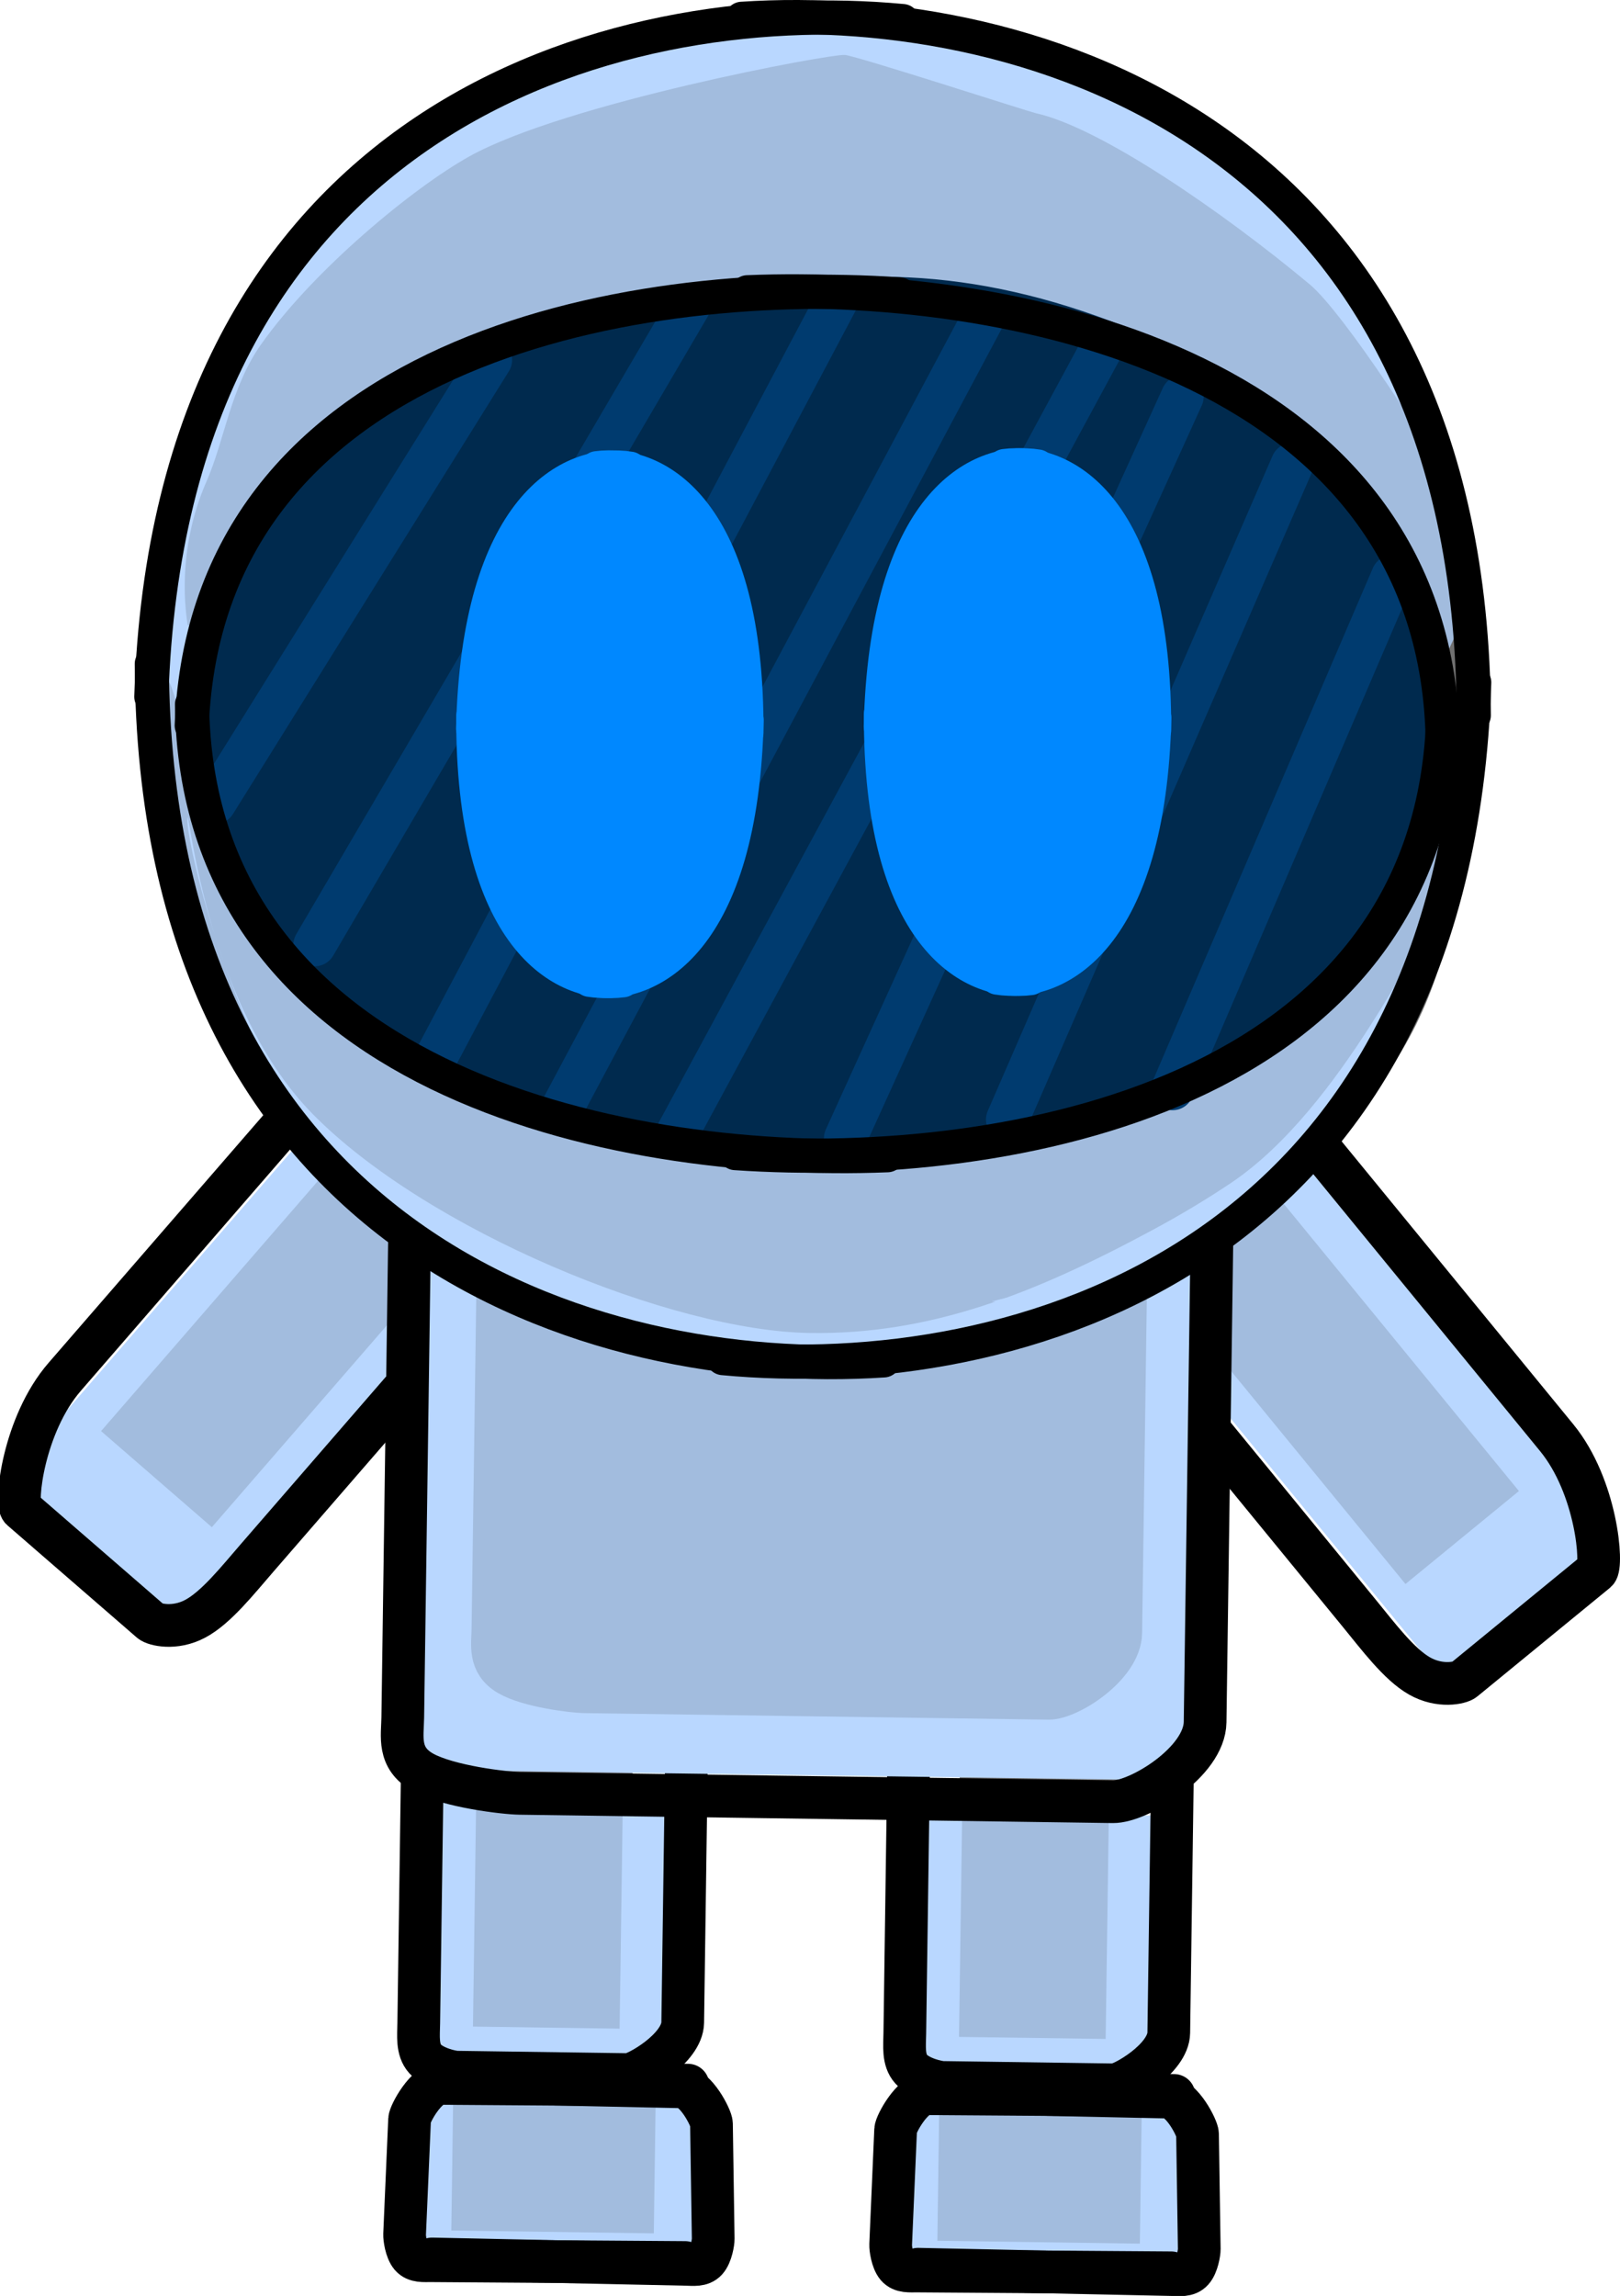 <svg version="1.1" xmlns="http://www.w3.org/2000/svg" xmlns:xlink="http://www.w3.org/1999/xlink" width="94.843" height="134.371" viewBox="0,0,94.843,134.371"><g transform="translate(-192.615,-114.933)"><g data-paper-data="{&quot;isPaintingLayer&quot;:true}" fill-rule="nonzero" stroke-linejoin="miter" stroke-miterlimit="10" stroke-dasharray="" stroke-dashoffset="0" style="mix-blend-mode: normal"><path d="M275.391,144.146c-0.022,1.748 -3.609,-7.733 -10.114,-12.933c-1.373,-1.097 -2.863,-2.167 -4.435,-3.184c-6.988,-4.519 -15.586,-7.984 -22.593,-8.097c-8.142,-0.131 -19.977,6.685 -26.831,14.07c-6.659,7.174 -8.659,26.756 -8.636,24.905c0.011,-0.913 -1.564,-8.107 0.696,-15.702c1.381,-4.639 4.536,-10.556 6.479,-13.609c2.987,-4.691 8.471,-7.118 11.685,-9.078c5.363,-3.272 12.076,-4.18 18.185,-4.082c7.558,0.122 15.68,1.985 21.416,5.802c6.447,4.291 12.425,10.141 12.401,12.129c0,0 1.499,1.501 1.725,2.769c0.322,1.801 0.021,7.01 0.021,7.01z" fill="#b9d7ff" stroke="none" stroke-width="0" stroke-linecap="butt"/><path d="M247.301,243.962l0.218,-15.432l12.626,0.178l-0.218,15.432z" fill-opacity="0.557" fill="#000000" stroke-opacity="0.553" stroke="#000000" stroke-width="0" stroke-linecap="butt"/><g fill-opacity="0.557" fill="#000000" stroke-opacity="0.553" stroke="#000000" stroke-width="0"><path d="M258.12,218.337c0,0 -0.258,18.319 -0.312,22.128c-0.019,1.326 -0.797,2.672 -1.094,2.667c-1.761,-0.025 -6.821,-0.096 -6.883,-0.097c-0.173,-0.002 -0.825,-0.204 -1.117,-0.666c-0.293,-0.464 -0.226,-1.191 -0.218,-1.812c0.054,-3.849 0.334,-23.693 0.334,-23.693" stroke-linecap="round"/><path d="M248.655,241.661l0.194,-13.733c0,0 2.101,0.03 3.339,0.047c1.552,0.022 5.246,0.074 5.246,0.074l-0.194,13.733z" stroke-linecap="butt"/></g><path d="M218.845,243.361l0.218,-15.432l12.626,0.178l-0.218,15.432z" fill-opacity="0.557" fill="#000000" stroke-opacity="0.553" stroke="#000000" stroke-width="0" stroke-linecap="butt"/><g fill-opacity="0.557" fill="#000000" stroke-opacity="0.553" stroke="#000000" stroke-width="0"><path d="M229.664,217.736c0,0 -0.258,18.319 -0.312,22.128c-0.019,1.326 -0.797,2.672 -1.094,2.667c-1.761,-0.025 -6.821,-0.096 -6.883,-0.097c-0.173,-0.002 -0.825,-0.204 -1.117,-0.666c-0.293,-0.464 -0.226,-1.191 -0.218,-1.812c0.054,-3.849 0.334,-23.693 0.334,-23.693" stroke-linecap="round"/><path d="M220.199,241.06l0.194,-13.733c0,0 2.101,0.03 3.339,0.047c1.552,0.022 5.246,0.074 5.246,0.074l-0.194,13.733z" stroke-linecap="butt"/></g><path d="M275.65,165.774c-0.203,14.382 -16.384,25.816 -36.141,25.537c-19.758,-0.279 -35.61,-12.163 -35.407,-26.546c0.203,-14.382 16.384,-25.816 36.141,-25.537c19.758,0.279 35.61,12.163 35.407,26.546z" fill-opacity="0.557" fill="#000000" stroke-opacity="0.553" stroke="#000000" stroke-width="0" stroke-linecap="butt"/><path d="M235.571,139.021c-4.984,0.695 -9.849,1.089 -14.096,3.474c-2.834,1.592 -8.616,3.998 -11.483,6.805c-4.935,4.83 -6.4,10.785 -6.517,9.614c-0.041,-0.415 -0.707,-4.112 1.128,-8.295c1.056,-2.408 1.399,-5.47 3.179,-7.996c3.091,-4.385 8.923,-9.188 12.202,-11.016c5.599,-3.121 17.44,-5.639 19.569,-5.935c0.839,-0.117 2.642,0.705 3.431,0.797c3.032,0.355 7.205,-0.24 9.93,0.503c0.433,0.118 -0.171,2.015 0.239,2.105c3.77,0.83 10.937,5.77 16.024,10.009c2,1.666 7.266,9.763 8.791,12.781c2.375,4.699 -1.39,9.516 -1.331,10.107c0,0 -5.233,-13.678 -11.779,-17.306c-8.878,-4.921 -17.192,-6.833 -25.272,-5.708z" fill-opacity="0.557" fill="#000000" stroke-opacity="0.553" stroke="#000000" stroke-width="0" stroke-linecap="butt"/><path d="M275.285,148.186c-0.022,1.529 -3.609,-6.762 -10.114,-11.31c-1.373,-0.96 -2.863,-1.895 -4.435,-2.784c-6.988,-3.952 -15.586,-6.982 -22.593,-7.081c-8.142,-0.115 -19.977,5.846 -26.831,12.303c-6.659,6.274 -5.662,10.45 -5.64,8.831c0.018,-1.286 0.555,-4.906 5.68,-11.945c2.987,-4.102 6.97,-6.962 10.184,-8.677c5.363,-2.862 12.076,-3.655 18.185,-3.569c7.558,0.107 15.511,2.797 21.247,6.135c6.447,3.752 10.234,8.278 10.209,10.017z" fill-opacity="0.557" fill="#000000" stroke-opacity="0.553" stroke="#000000" stroke-width="0" stroke-linecap="butt"/><path d="M205.089,169.427l16.151,-25.907" fill-opacity="0.557" fill="#000000" stroke-opacity="0.553" stroke="#000000" stroke-width="2.5" stroke-linecap="round"/><path d="M210.935,177.753l21.926,-37.402" fill-opacity="0.557" fill="#000000" stroke-opacity="0.553" stroke="#000000" stroke-width="2.5" stroke-linecap="round"/><path d="M241.459,140.122l-23.425,44.221" fill-opacity="0.557" fill="#000000" stroke-opacity="0.553" stroke="#000000" stroke-width="2.5" stroke-linecap="round"/><path d="M225.357,187.428l24.682,-46.308" fill-opacity="0.557" fill="#000000" stroke-opacity="0.553" stroke="#000000" stroke-width="2.5" stroke-linecap="round"/><path d="M241.996,189.066l19.73,-43.396" fill-opacity="0.557" fill="#000000" stroke-opacity="0.553" stroke="#000000" stroke-width="2.5" stroke-linecap="round"/><path d="M251.483,187.972l16.677,-38.353" fill-opacity="0.557" fill="#000000" stroke-opacity="0.553" stroke="#000000" stroke-width="2.5" stroke-linecap="round"/><path d="M274.032,156.192l-12.876,29.987" fill-opacity="0.557" fill="#000000" stroke-opacity="0.553" stroke="#000000" stroke-width="2.5" stroke-linecap="round"/><path d="M257.032,142.78l-24.853,45.955" fill-opacity="0.557" fill="#000000" stroke-opacity="0.553" stroke="#000000" stroke-width="2.5" stroke-linecap="round"/><g fill-opacity="0.557" fill="#000000" stroke-opacity="0.553" stroke="#000000" stroke-width="2" stroke-linecap="round"><path d="M203.735,164.914c0.871,-21.75 25.283,-26.342 41.438,-25.231"/><g><path d="M236.266,139.557c16.18,-0.655 40.453,4.623 40.71,26.389" data-paper-data="{&quot;index&quot;:null}"/><path d="M244.462,190.061c-16.18,0.655 -40.453,-4.623 -40.71,-26.389" data-paper-data="{&quot;index&quot;:null}"/><path d="M276.994,164.705c-0.871,21.75 -25.283,26.342 -41.438,25.231" data-paper-data="{&quot;index&quot;:null}"/></g></g><g fill-opacity="0.557" fill="#000000" stroke-opacity="0.553" stroke="#000000" stroke-width="2"><g stroke-linecap="round"><path d="M220.401,164.634c0.306,-12.928 5.665,-15.786 9.189,-15.212"/><g><path d="M227.645,149.394c3.539,-0.475 8.816,2.533 8.757,15.465" data-paper-data="{&quot;index&quot;:null}"/><path d="M229.169,179.361c-3.539,0.475 -8.816,-2.533 -8.757,-15.465" data-paper-data="{&quot;index&quot;:null}"/><path d="M236.412,164.122c-0.305,12.928 -5.665,15.786 -9.189,15.212" data-paper-data="{&quot;index&quot;:null}"/></g></g><path d="M234.826,162.725c-0.106,7.506 -3.742,15.47 -6.357,15.433c-2.615,-0.037 -6.027,-7.925 -5.921,-15.431c0.106,-7.506 3.502,-10.913 6.117,-10.876c2.615,0.037 6.267,3.368 6.161,10.874z" stroke-linecap="butt"/></g><g fill-opacity="0.557" fill="#000000" stroke-opacity="0.553" stroke="#000000" stroke-width="2"><g stroke-linecap="round"><path d="M244.076,164.967c0.306,-12.928 5.665,-15.786 9.189,-15.212"/><g><path d="M251.319,149.728c3.539,-0.475 8.816,2.533 8.757,15.465" data-paper-data="{&quot;index&quot;:null}"/><path d="M252.843,179.695c-3.539,0.475 -8.816,-2.533 -8.757,-15.465" data-paper-data="{&quot;index&quot;:null}"/><path d="M260.087,164.456c-0.305,12.928 -5.665,15.786 -9.189,15.212" data-paper-data="{&quot;index&quot;:null}"/></g></g><path d="M258.5,163.059c-0.106,7.506 -3.742,15.47 -6.357,15.433c-2.615,-0.037 -6.027,-7.925 -5.921,-15.431c0.106,-7.506 3.502,-10.913 6.117,-10.876c2.615,0.037 6.267,3.368 6.161,10.874z" stroke-linecap="butt"/></g><path d="M192.786,201.796l25.103,-28.945l9.753,8.459l-25.103,28.945z" data-paper-data="{&quot;index&quot;:null}" fill="#b9d7ff" stroke="none" stroke-width="0" stroke-linecap="butt"/><path d="M249.523,157.847c0,0 -34.783,40.107 -41.852,48.258c-1.141,1.315 -2.406,2.918 -3.627,3.566c-1.216,0.646 -2.389,0.341 -2.606,0.152c-0.078,-0.067 -5.364,-4.652 -7.573,-6.567c-0.372,-0.322 0.106,-4.939 2.542,-7.749c6.998,-8.069 40.646,-46.867 40.646,-46.867" data-paper-data="{&quot;index&quot;:null}" fill="none" stroke="#000000" stroke-width="2.5" stroke-linecap="round"/><g data-paper-data="{&quot;index&quot;:null}" stroke="#a2bcde" stroke-width="0"><path d="M244.596,158.943c0,0 -31.572,36.405 -37.695,43.465c-0.988,1.139 -2.103,2.511 -3.061,3.159c-0.955,0.645 -1.754,0.569 -1.885,0.455c-0.047,-0.041 -3.87,-3.356 -5.2,-4.51c-0.224,-0.194 1.359,-3.179 3.47,-5.612c6.061,-6.989 35.206,-40.595 35.206,-40.595" fill="none" stroke-linecap="round"/><path d="M198.532,198.688l21.849,-25.193c0,0 2.791,2.42 3.963,3.437c0.936,0.811 2.523,2.188 2.523,2.188l-21.849,25.193z" fill="#a2bcde" stroke-linecap="butt"/></g><path d="M277.301,213.379l-24.096,-29.42l9.913,-8.119l24.096,29.42z" fill="#b9d7ff" stroke="none" stroke-width="0" stroke-linecap="butt"/><path d="M244.445,151.083c0,0 32.541,39.731 39.308,47.994c2.356,2.877 2.704,7.505 2.323,7.817c-2.261,1.852 -7.675,6.286 -7.755,6.351c-0.222,0.182 -1.403,0.454 -2.601,-0.226c-1.202,-0.683 -2.422,-2.32 -3.525,-3.667c-6.836,-8.347 -40.475,-49.418 -40.475,-49.418" fill="none" stroke="#000000" stroke-width="2.5" stroke-linecap="round"/><g stroke="#a2bcde" stroke-width="0"><path d="M245.879,157.79c0,0 28.186,34.414 34.048,41.571c2.041,2.492 3.539,5.52 3.31,5.708c-1.362,1.116 -5.277,4.322 -5.325,4.362c-0.134,0.11 -0.935,0.164 -1.871,-0.508c-0.94,-0.674 -2.015,-2.077 -2.971,-3.244c-5.922,-7.23 -36.455,-44.51 -36.455,-44.51" fill="none" stroke-linecap="round"/><path d="M274.898,207.637l-21.13,-25.799c0,0 1.626,-1.331 2.584,-2.116c1.201,-0.983 4.059,-3.324 4.059,-3.324l21.13,25.799z" fill="#a2bcde" stroke-linecap="butt"/></g><path d="M245.649,247.443l0.131,-9.272l17.436,0.246l-0.131,9.272z" fill="#b9d7ff" stroke="none" stroke-width="0" stroke-linecap="butt"/><g stroke="#a2bcde" stroke-width="0"><path d="M260.305,232.162c0,0 -0.155,11.007 -0.187,13.296c-0.011,0.797 -1.072,1.597 -1.481,1.591c-2.432,-0.034 -9.419,-0.133 -9.505,-0.134c-0.239,-0.003 -1.141,-0.131 -1.549,-0.413c-0.41,-0.282 -0.326,-0.718 -0.32,-1.091c0.033,-2.312 0.201,-14.236 0.201,-14.236" fill="none" stroke-linecap="round"/><path d="M247.493,246.075l0.116,-8.251c0,0 2.901,0.041 4.611,0.065c2.143,0.03 7.244,0.102 7.244,0.102l-0.116,8.251z" fill="#a2bcde" stroke-linecap="butt"/></g><path d="M245.675,236.443l0.247,-15.432l14.329,0.178l-0.247,15.432z" fill="#b9d7ff" stroke="none" stroke-width="0" stroke-linecap="butt"/><g fill="none" stroke="#000000" stroke-width="2.5" stroke-linecap="round"><path d="M261.182,247.949c0,0 -12.37,-0.087 -14.884,-0.105c-0.406,-0.003 -0.884,0.057 -1.17,-0.279c-0.285,-0.335 -0.379,-1.065 -0.37,-1.258c0.003,-0.069 0.207,-4.769 0.292,-6.733c0.014,-0.33 0.978,-2.114 1.844,-2.107c2.489,0.018 14.455,0.102 14.455,0.102" data-paper-data="{&quot;index&quot;:null}"/><path d="M246.488,237.358c0,0 11.964,0.253 14.452,0.306c0.866,0.018 1.779,1.828 1.784,2.159c0.03,1.965 0.101,6.669 0.102,6.738c0.003,0.193 -0.111,0.921 -0.406,1.247c-0.295,0.328 -0.771,0.255 -1.177,0.246c-2.513,-0.053 -14.881,-0.315 -14.881,-0.315"/></g><path d="M261.401,208.351c0,0 -0.298,21.149 -0.36,25.547c-0.022,1.531 -2.707,3.059 -3.199,3.052c-2.923,-0.041 -9.92,-0.14 -10.023,-0.141c-0.287,-0.004 -1.37,-0.241 -1.858,-0.777c-0.49,-0.538 -0.384,-1.377 -0.374,-2.094c0.063,-4.443 0.371,-26.305 0.371,-26.305" fill="none" stroke="#000000" stroke-width="2.5" stroke-linecap="round"/><g stroke="#a2bcde" stroke-width="0"><path d="M258.226,210.818c0,0 -0.258,18.319 -0.312,22.128c-0.019,1.326 -0.797,2.672 -1.094,2.667c-1.761,-0.025 -6.821,-0.096 -6.883,-0.097c-0.173,-0.002 -0.825,-0.204 -1.117,-0.666c-0.293,-0.464 -0.226,-1.191 -0.218,-1.812c0.054,-3.849 0.334,-23.693 0.334,-23.693" fill="none" stroke-linecap="round"/><path d="M248.761,234.142l0.194,-13.733c0,0 2.101,0.03 3.339,0.047c1.552,0.022 5.246,0.074 5.246,0.074l-0.194,13.733z" fill="#a2bcde" stroke-linecap="butt"/></g><path d="M217.192,246.842l0.131,-9.272l17.436,0.246l-0.131,9.272z" fill="#b9d7ff" stroke="none" stroke-width="0" stroke-linecap="butt"/><g stroke="#a2bcde" stroke-width="0"><path d="M231.849,231.56c0,0 -0.155,11.007 -0.187,13.296c-0.011,0.797 -1.072,1.597 -1.481,1.591c-2.432,-0.034 -9.419,-0.133 -9.505,-0.134c-0.239,-0.003 -1.141,-0.131 -1.549,-0.413c-0.41,-0.282 -0.326,-0.718 -0.32,-1.091c0.033,-2.312 0.201,-14.236 0.201,-14.236" fill="none" stroke-linecap="round"/><path d="M219.037,245.474l0.116,-8.251c0,0 2.901,0.041 4.611,0.065c2.143,0.03 7.244,0.102 7.244,0.102l-0.116,8.251z" fill="#a2bcde" stroke-linecap="butt"/></g><path d="M216.988,235.38l0.257,-15.432l14.897,0.178l-0.257,15.432z" fill="#b9d7ff" stroke="none" stroke-width="0" stroke-linecap="butt"/><g fill="none" stroke="#000000" stroke-width="2.5" stroke-linecap="round"><path d="M232.726,247.347c0,0 -12.37,-0.087 -14.884,-0.105c-0.406,-0.003 -0.884,0.057 -1.17,-0.279c-0.285,-0.335 -0.379,-1.065 -0.37,-1.258c0.003,-0.069 0.207,-4.769 0.292,-6.733c0.014,-0.33 0.978,-2.114 1.844,-2.107c2.489,0.018 14.455,0.102 14.455,0.102" data-paper-data="{&quot;index&quot;:null}"/><path d="M218.032,236.757c0,0 11.964,0.253 14.452,0.306c0.866,0.018 1.779,1.828 1.784,2.159c0.03,1.965 0.101,6.669 0.102,6.738c0.003,0.193 -0.111,0.921 -0.406,1.247c-0.295,0.328 -0.771,0.255 -1.177,0.246c-2.513,-0.053 -14.881,-0.315 -14.881,-0.315"/></g><path d="M232.945,207.75c0,0 -0.298,21.149 -0.36,25.547c-0.022,1.531 -2.707,3.059 -3.199,3.052c-2.923,-0.041 -9.92,-0.14 -10.023,-0.141c-0.287,-0.004 -1.37,-0.241 -1.858,-0.777c-0.49,-0.538 -0.384,-1.377 -0.374,-2.094c0.063,-4.443 0.371,-26.305 0.371,-26.305" fill="none" stroke="#000000" stroke-width="2.5" stroke-linecap="round"/><path d="M216.805,218.513l0.505,-34.943l45.185,0.621l-0.505,34.943z" fill="#b9d7ff" stroke="none" stroke-width="0" stroke-linecap="butt"/><g stroke="#a2bcde" stroke-width="2.5"><path d="M258.683,178.356c0,0 -0.375,26.601 -0.453,32.134c-0.027,1.926 -3.054,3.853 -4.224,3.836c-6.953,-0.098 -26.933,-0.38 -27.178,-0.383c-0.684,-0.01 -3.263,-0.325 -4.432,-1.007c-1.173,-0.685 -0.935,-1.738 -0.923,-2.64c0.079,-5.589 0.485,-34.406 0.485,-34.406" fill="none" stroke-linecap="round"/><path d="M222.137,211.904l0.281,-19.942c0,0 8.296,0.117 13.185,0.186c6.128,0.086 20.713,0.292 20.713,0.292l-0.281,19.942z" fill="#a2bcde" stroke-linecap="butt"/></g><g stroke="#a2bcde" stroke-width="0"><path d="M229.77,210.216c0,0 -0.258,18.319 -0.312,22.128c-0.019,1.326 -0.797,2.671 -1.094,2.667c-1.761,-0.025 -6.821,-0.096 -6.883,-0.097c-0.173,-0.002 -0.825,-0.204 -1.117,-0.666c-0.293,-0.464 -0.226,-1.191 -0.218,-1.812c0.054,-3.849 0.334,-23.693 0.334,-23.693" fill="none" stroke-linecap="round"/><path d="M220.305,233.54l0.194,-13.733c0,0 2.101,0.03 3.339,0.047c1.552,0.022 5.246,0.074 5.246,0.074l-0.194,13.733z" fill="#a2bcde" stroke-linecap="butt"/></g><path d="M263.719,176.643c0,0 -0.456,32.347 -0.551,39.075c-0.033,2.342 -3.9,4.682 -5.395,4.661c-8.885,-0.125 -34.421,-0.485 -34.733,-0.49c-0.874,-0.012 -4.17,-0.398 -5.664,-1.228c-1.5,-0.834 -1.197,-2.114 -1.181,-3.211c0.096,-6.796 0.59,-41.838 0.59,-41.838" fill="none" stroke="#000000" stroke-width="2.5" stroke-linecap="round"/><path d="M276.867,157.461c-0.206,14.829 -16.638,26.617 -36.702,26.33c-20.064,-0.287 -36.163,-12.541 -35.957,-27.37c0.206,-14.829 16.638,-26.617 36.702,-26.33c20.064,0.287 36.163,12.541 35.957,27.37z" fill="#002a4e" stroke="none" stroke-width="0" stroke-linecap="butt"/><path d="M239.673,182.599c8.045,1.353 16.409,-0.324 25.422,-4.993c6.645,-3.442 13.957,-19.925 13.957,-19.925c-0.075,0.589 -1.129,8.777 -3.635,13.407c-1.609,2.973 -4.294,9.004 -6.34,10.613c-2.439,1.919 -5.559,3.887 -8.575,5.512c-3.419,1.842 -6.706,3.242 -8.721,3.626c-3.681,0.703 -7.525,3.61 -12.084,2.843c-2.12,-0.357 -15.102,-2.222 -20.611,-5.499c-5.084,-3.025 -11.709,-11.036 -14.413,-17.703c-1.716,-4.233 -2.248,-15.12 -2.195,-15.534c0.149,-1.167 2.918,12.389 7.715,17.357c2.787,2.886 8.686,4.58 11.474,6.251c4.178,2.504 9.03,3.035 13.993,3.869z" data-paper-data="{&quot;index&quot;:null}" fill="#a2bcde" stroke="none" stroke-width="0" stroke-linecap="butt"/><path d="M271.517,178.624c-0.046,3.352 -15.846,15.798 -31.899,15.567c-6.109,-0.088 -12.797,-1.09 -18.077,-4.163c-3.164,-1.841 -7.952,-4.17 -10.822,-8.438c-4.925,-7.326 -7.151,-17.353 -7.133,-18.665c0.023,-1.652 0.852,10.614 7.332,17.203c6.669,6.782 20.969,12.702 29.111,12.819c7.007,0.101 13.049,-2.243 20.145,-6.072c1.596,-0.861 3.113,-1.773 4.512,-2.712c6.631,-4.45 11.185,-15.22 11.164,-13.66z" data-paper-data="{&quot;index&quot;:null}" fill="#b9d7ff" stroke="none" stroke-width="0" stroke-linecap="butt"/><path d="M235.677,131.502c-4.984,0.695 -9.849,1.089 -14.096,3.474c-2.834,1.592 -8.616,3.998 -11.483,6.805c-4.935,4.83 -6.4,10.785 -6.517,9.614c-0.041,-0.415 -0.707,-4.112 1.128,-8.295c1.056,-2.408 1.399,-5.47 3.179,-7.996c3.091,-4.385 8.923,-9.188 12.202,-11.016c5.599,-3.121 21.211,-6.031 22,-5.938c0.789,0.092 10.759,3.318 11.169,3.409c3.77,0.83 10.937,5.77 16.024,10.009c2,1.666 7.266,9.763 8.791,12.781c2.375,4.699 -1.39,9.516 -1.331,10.107c0,0 -5.233,-13.678 -11.779,-17.306c-8.878,-4.921 -17.192,-6.833 -25.272,-5.708z" fill="#a2bcde" stroke="none" stroke-width="0" stroke-linecap="butt"/><g fill="none" stroke="#000000" stroke-width="2" stroke-linecap="round"><path d="M201.476,155.711c1.074,-33.844 26.913,-41.159 43.984,-39.544"/><g><path d="M236.045,116.034c17.11,-1.133 42.732,6.908 42.852,40.768" data-paper-data="{&quot;index&quot;:null}"/><path d="M244.355,194.549c-17.11,1.133 -42.732,-6.908 -42.852,-40.768" data-paper-data="{&quot;index&quot;:null}"/><path d="M278.923,154.872c-1.073,33.844 -26.913,41.159 -43.984,39.544" data-paper-data="{&quot;index&quot;:null}"/></g></g><path d="M205.195,161.908l16.151,-25.907" fill="none" stroke="#003b6f" stroke-width="2.5" stroke-linecap="round"/><path d="M232.967,132.832l-21.926,37.402" fill="none" stroke="#003b6f" stroke-width="2.5" stroke-linecap="round"/><path d="M218.139,176.824l23.425,-44.221" fill="none" stroke="#003b6f" stroke-width="2.5" stroke-linecap="round"/><path d="M225.463,179.909l24.682,-46.308" fill="none" stroke="#003b6f" stroke-width="2.5" stroke-linecap="round"/><path d="M261.833,138.15l-19.73,43.396" fill="none" stroke="#003b6f" stroke-width="2.5" stroke-linecap="round"/><path d="M251.589,180.452l16.677,-38.353" fill="none" stroke="#003b6f" stroke-width="2.5" stroke-linecap="round"/><path d="M261.262,178.659l12.876,-29.987" fill="none" stroke="#003b6f" stroke-width="2.5" stroke-linecap="round"/><path d="M232.285,181.215l24.853,-45.955" fill="none" stroke="#003b6f" stroke-width="2.5" stroke-linecap="round"/><g fill="none" stroke="#000000" stroke-width="2" stroke-linecap="round"><path d="M203.841,157.394c0.871,-21.75 25.283,-26.342 41.438,-25.231"/><g><path d="M236.372,132.038c16.18,-0.655 40.453,4.623 40.71,26.389" data-paper-data="{&quot;index&quot;:null}"/><path d="M244.568,182.542c-16.18,0.655 -40.453,-4.623 -40.71,-26.389" data-paper-data="{&quot;index&quot;:null}"/><path d="M277.1,157.186c-0.871,21.75 -25.283,26.342 -41.438,25.231" data-paper-data="{&quot;index&quot;:null}"/></g></g><g fill="#0088ff" stroke="#0088ff" stroke-width="2"><g stroke-linecap="round"><path d="M220.314,157.575c0.306,-12.928 5.665,-15.786 9.189,-15.212"/><g><path d="M227.558,142.336c3.539,-0.475 8.816,2.533 8.757,15.465" data-paper-data="{&quot;index&quot;:null}"/><path d="M229.082,172.303c-3.539,0.475 -8.816,-2.533 -8.757,-15.465" data-paper-data="{&quot;index&quot;:null}"/><path d="M236.326,157.064c-0.305,12.928 -5.665,15.786 -9.189,15.212" data-paper-data="{&quot;index&quot;:null}"/></g></g><path d="M234.739,155.667c-0.106,7.506 -3.742,15.47 -6.357,15.433c-2.615,-0.037 -6.992,-5.619 -6.886,-13.124c0.106,-7.506 4.467,-13.219 7.082,-13.183c2.615,0.037 6.267,3.368 6.161,10.874z" stroke-linecap="butt"/></g><g fill="#0088ff" stroke="#0088ff" stroke-width="2"><g stroke-linecap="round"><path d="M244.182,157.448c0.306,-12.928 5.665,-15.786 9.189,-15.212"/><g><path d="M251.425,142.209c3.539,-0.475 8.816,2.533 8.757,15.465" data-paper-data="{&quot;index&quot;:null}"/><path d="M252.949,172.175c-3.539,0.475 -8.816,-2.533 -8.757,-15.465" data-paper-data="{&quot;index&quot;:null}"/><path d="M260.193,156.936c-0.305,12.928 -5.665,15.786 -9.189,15.212" data-paper-data="{&quot;index&quot;:null}"/></g></g><path d="M258.606,155.539c-0.106,7.506 -3.742,15.47 -6.357,15.433c-2.615,-0.037 -7.696,-6.094 -7.591,-13.6c0.106,-7.506 5.171,-12.744 7.786,-12.707c2.615,0.037 6.267,3.368 6.161,10.874z" stroke-linecap="butt"/></g></g></g></svg>